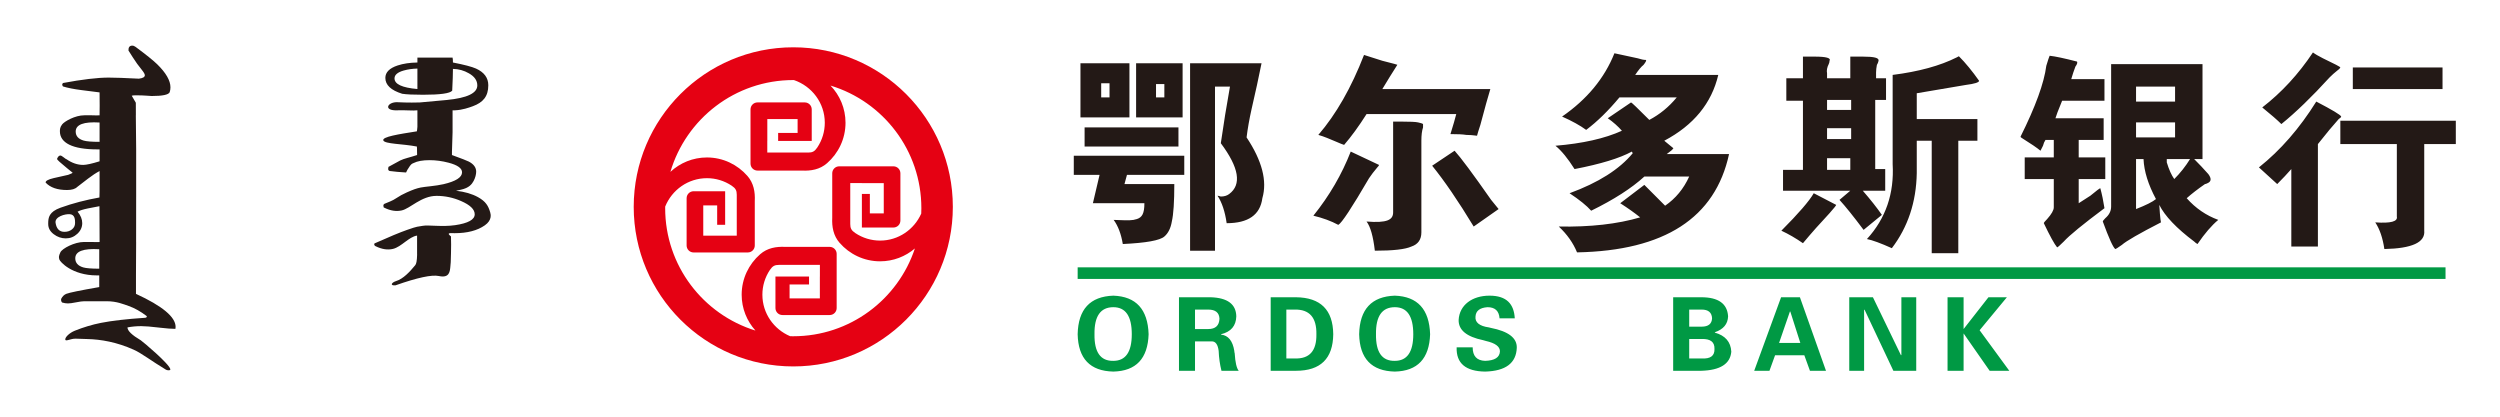 <svg width="767" height="128" viewBox="0 0 767 128" fill="none" xmlns="http://www.w3.org/2000/svg">
<path d="M40.595 14C40.91 14 41.245 14.129 41.599 14.388C44.79 16.751 46.996 18.523 48.218 19.706C50.936 22.364 52.294 24.728 52.294 26.797C52.294 27.313 52.215 27.812 52.058 28.292C51.704 29.068 49.872 29.455 46.562 29.455C45.619 29.455 44.644 29.241 41.716 29.241C41.048 29.241 40.614 29.281 40.416 29.362C40.614 29.68 41.032 30.4 41.671 31.521L41.685 35.383H41.671L41.776 45.831V60.456L41.773 60.455L41.759 74.251H41.768L41.716 84.494V90.157C49.821 93.882 53.874 97.264 53.874 100.283C53.874 100.506 53.855 100.71 53.815 100.896C52.692 100.896 51.062 100.771 48.927 100.521L48.566 100.478C46.255 100.2 44.504 100.06 43.318 100.06C41.855 100.06 40.451 100.19 39.108 100.45C39.108 101.49 40.479 102.798 43.2 104.409C43.68 104.693 52.076 111.729 52.274 113.327C52.233 113.512 52.095 113.606 51.858 113.606C51.621 113.606 51.239 113.617 50.85 113.382C46.484 110.751 43.438 108.375 41.063 107.307C35.819 104.945 30.921 104.115 26.77 104.018C26.178 104.004 25.009 103.983 23.271 103.906C21.689 103.836 20.116 104.879 20.03 104.173C19.945 103.468 21.28 102.134 22.974 101.454C25.629 100.389 28.296 99.587 30.982 99.056C34.304 98.399 38.81 97.878 44.504 97.497C44.9 97.47 45.077 97.291 45.038 96.995C43.14 95.545 41.281 94.504 39.462 93.873C37.96 93.352 35.784 92.423 32.821 92.423H25.821C25.268 92.423 24.438 92.535 23.33 92.757C22.224 92.981 21.394 93.093 20.838 93.093C20.285 93.093 19.692 92.999 19.06 92.813C18.783 92.517 18.684 92.144 18.764 91.697C19.158 90.918 19.693 90.399 20.365 90.138C21.314 89.768 24.674 89.08 30.446 88.075V84.493H29.735C22.065 84.493 18.374 80.287 18.193 79.573C18.012 78.86 17.993 78.591 18.526 77.416C19.06 76.241 22.876 74.239 25.762 74.239H28.016C29.004 74.275 29.924 74.287 30.556 74.251L30.506 63.262L27.007 63.937C25.544 64.235 24.477 64.569 23.805 64.941C24.754 66.092 25.229 67.263 25.229 68.453C25.229 69.716 24.725 70.812 23.716 71.741C22.707 72.67 21.532 73.135 20.186 73.135C18.843 73.135 17.607 72.708 16.48 71.852C15.353 70.998 14.79 69.958 14.79 68.731V68.512C14.802 66.763 15.017 64.999 18.585 63.715C22.303 62.376 26.316 61.33 30.506 60.587L30.549 58.651V52.479C29.486 53.034 28.304 53.809 27.004 54.806L23.696 57.354C23.066 57.982 22.021 58.296 20.564 58.296C17.609 58.296 15.425 57.538 14.005 56.024C13.926 55.508 14.754 55.046 16.487 54.639C17.275 54.455 18.752 54.123 20.919 53.642C21.824 53.31 22.277 53.087 22.277 52.977C22.041 52.793 21.47 52.331 20.564 51.593C18.516 49.93 17.491 48.989 17.491 48.767C17.767 48.065 18.102 47.715 18.497 47.715C18.733 47.715 19.077 47.9 19.53 48.269C19.983 48.637 20.289 48.841 20.446 48.878C22.1 50.023 23.793 50.595 25.528 50.595C26.472 50.595 28.147 50.226 30.549 49.488V45.831H29.84C22.198 45.831 18.378 43.812 18.378 40.302C18.378 39.747 18.376 39.031 19.087 38.141C19.797 37.251 23.006 35.372 25.883 35.372H28.128C29.113 35.408 29.92 35.42 30.549 35.383C30.589 33.795 30.589 31.451 30.549 28.348L24.878 27.628C22.593 27.332 20.741 26.963 19.323 26.52C19.165 26.298 19.087 26.113 19.087 25.966C19.087 25.818 19.165 25.652 19.323 25.468C25.271 24.359 29.939 23.806 33.326 23.806C35.258 23.806 38.349 23.916 42.603 24.138C43.826 23.99 44.435 23.64 44.435 23.084C44.435 22.753 44.14 22.218 43.549 21.479C42.518 20.232 41.571 18.917 40.713 17.545L39.413 15.495C39.373 14.499 39.767 14 40.595 14V14ZM138.849 17.671C138.924 18.007 138.963 18.51 138.963 19.178C142.409 19.848 144.769 20.468 146.043 21.036C148.554 22.175 149.809 23.881 149.809 26.158C149.809 29.573 148.206 31.431 145.075 32.586C143.881 33.026 141.866 33.741 139.618 33.842H138.849V40.569L138.66 46.565V47.564C141.624 48.646 143.351 49.316 143.84 49.579C145.342 50.366 146.093 51.398 146.093 52.675C146.093 53.46 145.819 54.589 145.304 55.524C144.789 56.459 143.972 57.668 141.307 58.226L139.899 58.52C142.563 58.817 144.816 59.471 146.655 60.486C149.021 61.796 149.825 63.161 150.397 65.155C150.566 65.743 151.028 67.527 148.739 69.133C146.449 70.738 143.37 71.54 139.503 71.54C138.116 71.54 136.821 71.323 138.36 72.533C138.416 74.028 138.416 75.876 138.36 78.075H138.352C138.328 80.584 138.256 80.714 138.197 81.489C138.051 83.381 137.885 85.376 134.648 84.685C132.49 84.224 128.063 85.172 121.366 87.53C119.438 87.708 120.199 86.642 121.491 86.244C123.735 85.55 125.716 83.393 127.391 81.364C127.718 80.967 127.918 80.128 127.975 78.075H127.961V72.276C125.446 72.637 123.161 75.729 120.584 76.355C118.942 76.753 117.17 76.486 115.269 75.553L115.009 75.421L114.841 75.102C114.799 75.023 114.791 74.93 114.817 74.845C114.843 74.759 114.902 74.687 114.981 74.645L115.002 74.635C119.386 72.673 122.702 71.298 124.949 70.51C128.403 69.297 128.018 69.608 129.707 69.28C131.396 68.951 135.601 69.671 139.618 69.083C143.634 68.495 145.642 67.38 145.642 65.743C145.642 64.236 144.234 62.876 141.419 61.665C139.059 60.626 136.509 60.091 133.93 60.093C129.237 60.093 125.855 63.991 123.231 64.563C121.561 64.928 119.809 64.661 117.976 63.763L117.713 63.63L117.629 63.164C117.605 63.032 117.627 62.895 117.691 62.777C117.755 62.659 117.858 62.567 117.982 62.515L119.721 61.795C120.394 61.517 121.036 61.171 121.638 60.762C122.558 60.137 123.608 59.562 124.791 59.038C126.779 58.154 127.775 57.797 129.081 57.529C130.388 57.26 133.704 57.063 136.07 56.507C139.86 55.622 141.757 54.41 141.757 52.871C141.757 51.626 140.387 50.644 137.646 49.923C135.658 49.398 133.704 49.137 131.79 49.137C129.688 49.137 128.054 49.431 126.891 50.021C126.729 50.108 126.29 50.153 125.765 50.905C125.127 51.822 124.733 52.494 124.582 52.92C122.625 52.806 120.964 52.655 119.602 52.466C119.524 52.456 119.449 52.43 119.381 52.39C119.313 52.35 119.254 52.297 119.206 52.234C119.159 52.171 119.125 52.099 119.105 52.023C119.085 51.947 119.081 51.868 119.092 51.79L119.177 51.2C120.771 50.298 121.973 49.644 122.781 49.235C123.994 48.622 125.708 48.318 127.961 47.564V46.886H127.951C127.951 45.736 127.934 45.093 127.897 44.959C123.625 44.114 118.036 44.199 117.6 43.081C117.164 41.964 122.346 41.17 127.897 40.292C127.924 40.141 128.015 39.682 128.06 38.903V33.842C126.906 34.029 124.102 33.742 122.005 33.842C117.431 34.062 118.834 31.193 122.005 31.363C124.949 31.521 128.39 31.468 128.79 31.431L137.051 30.678C143.309 30.075 146.437 28.585 146.437 26.209C146.437 24.703 145.575 23.463 143.852 22.492C142.353 21.623 140.724 21.171 138.963 21.136C138.963 22.576 138.887 24.803 138.737 27.816C138.063 28.653 135.085 29.07 129.802 29.07C126.805 29.07 124.669 28.971 123.395 28.769C119.949 27.698 118.225 26.075 118.225 23.899C118.225 22.192 119.479 20.919 121.99 20.083C123.714 19.514 125.736 19.212 128.06 19.178V17.671H138.849V17.671ZM23.094 79.255C23.094 80.629 23.914 81.559 25.544 82.042C26.424 82.302 28.055 82.432 30.446 82.432V76.467C25.544 76.171 23.094 77.1 23.094 79.255L23.094 79.255ZM17.044 68.341C17.32 70.199 18.23 71.129 19.772 71.129C20.682 71.129 21.452 70.877 22.084 70.376C22.717 69.874 23.034 69.214 23.034 68.397C23.034 67.357 22.974 65.878 21.492 65.722C20.009 65.565 16.767 66.481 17.044 68.341V68.341ZM23.223 40.359C23.223 41.723 24.04 42.648 25.665 43.127C26.542 43.386 28.167 43.516 30.549 43.516V37.587C25.665 37.292 23.223 38.215 23.223 40.359V40.359ZM128.06 21.036C126.561 21.07 125.157 21.271 123.845 21.639C121.971 22.175 121.035 22.979 121.035 24.05C121.035 25.824 123.377 26.911 128.06 27.314V21.036Z" fill="#231916"/>
<path d="M243.375 14.513C270.409 14.513 292.33 36.434 292.33 63.467C292.33 90.501 270.409 112.421 243.375 112.421C216.342 112.421 194.422 90.501 194.422 63.467C194.422 36.434 216.342 14.513 243.375 14.513V14.513ZM231.566 61.685V75.323C231.564 75.887 231.339 76.428 230.94 76.828C230.541 77.227 230 77.452 229.435 77.454H212.787C212.222 77.453 211.68 77.228 211.28 76.828C210.881 76.429 210.655 75.888 210.654 75.323V60.807C210.655 60.242 210.881 59.7 211.28 59.3C211.68 58.901 212.222 58.676 212.787 58.674H222.475V68.979H220.027V63.007H215.759V72.301H222.475V72.31H226.039V59.749C226.039 58.46 225.697 57.781 224.498 56.98C222.248 55.47 219.598 54.665 216.888 54.667C211.107 54.667 206.154 58.266 204.082 63.372C204.081 63.536 204.076 63.698 204.076 63.862C204.076 81.525 215.733 96.466 231.771 101.418C229.141 98.487 227.542 94.638 227.542 90.42C227.542 85.478 229.735 81.042 233.212 78.001C235.418 76.07 238.149 75.604 240.919 75.742H254.555C255.12 75.744 255.662 75.969 256.061 76.369C256.461 76.768 256.686 77.31 256.688 77.875V94.522C256.686 95.087 256.461 95.628 256.061 96.027C255.662 96.427 255.12 96.652 254.555 96.653H240.041C239.476 96.652 238.934 96.427 238.534 96.028C238.134 95.628 237.909 95.087 237.907 94.522V84.834H248.211V87.282H242.241V91.549H251.533V84.834H251.544V81.269H238.983C237.693 81.269 237.014 81.612 236.211 82.811C234.702 85.061 233.897 87.71 233.9 90.42C233.9 96.13 237.41 101.034 242.419 103.149C242.736 103.156 243.055 103.161 243.375 103.161C260.759 103.161 275.507 91.868 280.688 76.222C277.801 78.685 274.076 80.171 270.008 80.171C265.069 80.171 260.632 77.979 257.59 74.502C255.659 72.296 255.194 69.564 255.331 66.795V53.158C255.333 52.593 255.558 52.052 255.957 51.653C256.357 51.254 256.898 51.029 257.462 51.027H274.112C274.676 51.029 275.218 51.254 275.617 51.653C276.016 52.052 276.242 52.593 276.243 53.158V67.674C276.242 68.239 276.016 68.78 275.617 69.18C275.218 69.579 274.676 69.805 274.112 69.806H264.424V59.502H266.872V65.474H271.138V56.18H264.424V56.169H260.858V68.731C260.858 70.021 261.2 70.7 262.4 71.501C264.65 73.01 267.299 73.815 270.008 73.813C275.63 73.813 280.469 70.412 282.637 65.529C282.661 64.973 282.674 64.418 282.674 63.862C282.674 46.134 270.931 31.148 254.801 26.253C257.652 29.228 259.404 33.241 259.404 37.655C259.404 42.596 257.212 47.033 253.735 50.075C251.529 52.006 248.798 52.473 246.028 52.334H232.391C231.826 52.333 231.284 52.107 230.884 51.708C230.485 51.308 230.26 50.766 230.259 50.201V33.553C230.26 32.989 230.486 32.447 230.885 32.048C231.284 31.648 231.826 31.423 232.391 31.422H246.907C247.472 31.423 248.013 31.648 248.413 32.047C248.812 32.447 249.037 32.988 249.039 33.553V43.242H238.734V40.794H244.706V36.526H235.413V43.242H235.403V46.807H247.964C249.253 46.807 249.933 46.465 250.735 45.265C252.244 43.014 253.049 40.365 253.046 37.655C253.046 31.593 249.088 26.437 243.581 24.566C243.512 24.565 243.444 24.563 243.375 24.563C225.541 24.563 210.48 36.449 205.68 52.729C208.633 49.985 212.569 48.31 216.888 48.31C221.828 48.31 226.266 50.502 229.308 53.979C231.239 56.184 231.705 58.916 231.566 61.685" fill="#E50113"/>
<path fill-rule="evenodd" clip-rule="evenodd" d="M346.512 36.025H331.484V19.407H346.512V36.025ZM362.823 36.025H348.556L348.556 36.026V19.407H362.823V36.025ZM365.117 19.405V76.916H372.762V26.57H377.352C376.315 32.343 375.379 38.135 374.546 43.941C380.156 51.443 381.005 56.634 377.101 59.534C376.416 60.047 375.568 60.297 374.545 60.297C374.046 60.134 373.697 60.047 373.534 60.047C374.893 62.087 375.829 64.899 376.341 68.475C382.962 68.475 386.616 65.925 387.291 60.81C388.823 55.533 387.214 49.316 382.45 42.152C382.788 39.427 383.298 36.538 383.984 33.462C385.169 28.359 386.192 23.669 387.04 19.405H365.117ZM337.845 25.546V25.545H340.401V29.885H340.401H337.845V25.546ZM354.668 25.797V25.797H357.223V29.885H357.223H354.668V25.797ZM361.549 44.967H332.754V39.09H361.549V44.967ZM337.345 53.657L335.3 62.349H351.1C351.1 65.588 350.353 66.688 348.806 67.201C347.368 67.678 346.255 67.635 342.562 67.495C342.28 67.484 341.984 67.473 341.672 67.461C343.032 69.327 343.967 71.802 344.477 74.866C351.612 74.529 355.864 73.765 357.223 72.565C358.408 71.551 359.169 70.014 359.517 67.965C360.029 65.75 360.279 61.923 360.279 56.471H344.989L345.75 53.658H363.334V47.78H329.439V53.657H337.345ZM454.174 38.326C455.533 33.212 456.544 29.547 457.23 27.334H424.095C425.588 24.84 427.118 22.368 428.684 19.919C429.02 19.919 427.499 19.494 424.095 18.643C422.233 18.023 420.362 17.427 418.484 16.856C414.579 26.91 409.904 35.088 404.466 41.39C406.021 41.801 408.237 42.751 409.961 43.489C411.073 43.966 411.98 44.354 412.373 44.454C414.579 41.904 416.874 38.752 419.256 35H446.779C446.443 36.364 445.843 38.413 444.996 41.14C447.203 41.14 448.824 41.215 449.834 41.39C450.857 41.39 451.965 41.477 453.152 41.641C453.325 40.965 453.662 39.852 454.174 38.326ZM429.706 37.301H427.412V65.163C427.412 67.461 425.542 68.476 419.256 67.965C420.442 69.501 421.29 72.49 421.801 76.917C427.412 76.917 431.153 76.492 433.012 75.64C435.057 74.954 436.078 73.503 436.078 71.289V43.179C436.078 41.477 436.241 40.116 436.589 39.09V38.065C436.416 37.902 435.904 37.725 435.056 37.552C434.37 37.389 432.587 37.301 429.706 37.301ZM422.561 51.356C422.91 51.02 423.073 50.756 423.073 50.593L414.405 46.504C411.687 53.483 407.872 60.048 402.945 66.177C405.827 66.863 408.382 67.8 410.589 68.989C411.611 68.475 414.753 63.711 420.018 54.683C420.702 53.657 421.55 52.545 422.561 51.356ZM457.479 61.323C451.88 53.319 448.137 48.292 446.267 46.243L439.384 50.844C443.125 55.445 447.376 61.661 452.129 69.501C454.336 67.964 456.892 66.177 459.774 64.137C459.021 63.188 458.256 62.25 457.479 61.323ZM510.596 43.179C519.6 38.413 525.124 31.674 527.168 22.984H501.679C502.7 21.458 503.548 20.432 504.223 19.919C504.909 19.069 505.159 18.556 504.995 18.392C504.311 18.392 503.462 18.218 502.441 17.881L495.306 16.342C492.251 24.009 486.89 30.486 479.245 35.763C482.312 37.126 484.77 38.489 486.64 39.852C490.043 37.301 493.437 33.975 496.84 29.886H514.423C512.042 32.786 509.237 35.088 506.008 36.788C502.441 33.212 500.57 31.423 500.406 31.423L493.262 36.275C494.97 37.476 496.405 38.752 497.601 40.115C492.327 42.502 485.53 44.029 477.211 44.716C479.082 46.243 481.028 48.631 483.072 51.87C491.055 50.331 496.916 48.543 500.657 46.504L500.918 47.017C496.839 51.956 490.38 56.045 481.54 59.283C484.606 61.323 486.814 63.112 488.173 64.649C495.133 61.236 500.57 57.747 504.484 54.171H518.24C516.545 57.92 514.076 60.897 510.856 63.112L504.484 56.721L497.089 62.349C499.472 63.875 501.505 65.325 503.201 66.688C496.242 68.739 487.912 69.676 478.234 69.501C480.779 71.889 482.648 74.529 483.835 77.429C510.681 76.917 526.233 66.863 530.474 47.267H511.357C512.553 46.417 513.227 45.817 513.401 45.479C512.38 44.63 511.445 43.865 510.596 43.179ZM553.145 30.912V52.12H547.033V58.509H567.672L564.356 61.323C566.226 63.373 568.695 66.437 571.751 70.527L577.363 65.925C575.828 63.711 573.871 61.236 571.501 58.509H578.384V51.87H575.318V30.66H578.634V24.009H575.578V22.221C575.578 21.544 575.665 20.77 575.828 19.919C576.107 19.494 576.207 19.128 576.29 18.824C576.307 18.761 576.323 18.701 576.34 18.643C576.524 17.756 575.068 17.368 571.501 17.368H567.672V24.009H560.539V22.482C560.365 21.622 560.539 20.694 561.051 19.669C561.213 19.331 561.301 18.981 561.301 18.643C561.811 17.794 560.278 17.368 556.711 17.368H553.145V24.008H548.044V30.912H553.145ZM567.934 33.725H560.539L560.54 30.661H567.934V33.725ZM567.934 42.665H560.539L560.54 39.339H567.934V42.665ZM567.672 52.12H560.539V48.543H567.672V52.12ZM561.301 65.412C562.66 63.875 563.344 63.024 563.344 62.861L556.461 59.283C555.101 61.661 551.785 65.5 546.523 70.777C548.73 71.802 550.938 73.078 553.145 74.615C555.771 71.467 558.491 68.398 561.301 65.412ZM600.296 17.619C595.195 20.182 588.66 21.97 580.666 22.984V50.331C581.178 59.361 578.547 67.037 572.773 73.341C574.469 73.678 577.024 74.615 580.417 76.143C585.343 69.676 587.899 62.009 588.062 53.145V43.179H592.651V77.679H600.807V43.179H606.668V36.538H588.062V28.61C593.078 27.774 598.091 26.924 603.101 26.06C605.819 25.71 607.18 25.285 607.18 24.783C605.135 21.882 603.032 19.295 600.987 17.256C600.904 17.308 600.823 17.347 600.726 17.393C600.613 17.448 600.479 17.512 600.296 17.619ZM645.65 30.912V24.27H635.461C635.831 22.973 636.255 21.692 636.734 20.431C637.244 19.756 637.407 19.244 637.244 18.895C633.33 17.881 630.524 17.281 628.827 17.106C628.664 17.456 628.317 18.469 627.806 20.182C627.131 25.46 624.5 32.7 619.911 41.903C619.911 42.067 620.074 42.241 620.422 42.416C623.141 44.116 625.012 45.392 626.022 46.243C626.088 46.115 626.164 45.964 626.252 45.788C626.398 45.496 626.577 45.138 626.794 44.716C626.958 44.029 627.218 43.429 627.555 42.927H630.101V48.292H621.183V54.933H630.101V63.624C630.101 64.475 629.426 65.673 628.067 67.201C627.382 67.888 627.043 68.314 627.043 68.475C628.914 72.402 630.274 74.866 631.123 75.891C631.296 75.891 631.971 75.291 633.166 74.103C634.863 72.227 639.027 68.825 645.65 63.875C645.314 61.661 644.889 59.623 644.378 57.747C644.205 57.747 643.182 58.51 641.322 60.048C639.963 60.898 638.766 61.661 637.745 62.349V54.933H645.901V48.293H637.745V42.928H645.4V36.275H630.611C630.785 35.6 631.46 33.812 632.656 30.912H645.65ZM675.729 19.669H647.695V63.373C647.695 64.736 647.097 65.925 645.901 66.95C645.4 67.461 645.14 67.8 645.14 67.965C647.009 73.078 648.282 75.891 648.967 76.404C649.13 76.404 649.815 75.979 651 75.129C652.36 73.929 656.351 71.629 662.984 68.225C662.809 67.713 662.473 63.537 662.473 62.861C664.169 66.263 667.735 70.014 673.173 74.103C673.522 74.441 673.858 74.703 674.195 74.866C676.403 71.628 678.524 69.163 680.567 67.461C676.828 66.099 673.598 63.875 670.879 60.811C672.411 59.448 674.282 57.998 676.49 56.471C676.664 56.471 676.914 56.384 677.251 56.209C678.447 55.697 678.523 54.77 677.512 53.407C676.118 51.825 674.67 50.291 673.173 48.806H675.729V19.669ZM667.312 31.163H655.339V26.572H667.312V31.163ZM667.312 42.153H655.339V37.552H667.312V42.153ZM655.339 64.137V48.806H657.634C657.797 52.545 659.069 56.635 661.45 61.074C660.428 61.923 658.395 62.947 655.339 64.137ZM664.768 49.819V48.806H671.901C670.532 51.03 668.908 53.087 667.061 54.933C666.214 53.745 665.442 52.044 664.768 49.819ZM712.665 17.881C711.307 17.193 710.285 16.604 709.611 16.092C705.195 22.733 700.009 28.36 694.06 32.961C696.78 35.176 698.736 36.876 699.922 38.064C704.337 34.487 709.274 29.723 714.711 23.758C715.434 23.029 716.2 22.344 717.005 21.707C717.504 21.37 717.853 21.032 718.016 20.694C718.016 20.52 716.233 19.582 712.665 17.881ZM749.368 27.334H721.844V20.694H749.368V27.334ZM702.977 75.64H711.133V44.203C713.689 40.965 715.809 38.413 717.504 36.538C718.017 36.189 718.277 35.938 718.277 35.763C718.104 35.252 715.558 33.725 710.633 31.163C705.532 39.34 699.671 46.08 693.038 51.356L698.649 56.471C700.345 54.77 701.793 53.232 702.977 51.87V75.64ZM753.445 37.05H718.016V44.203H735.35V66.437C735.687 67.965 733.48 68.563 728.728 68.225C730.087 70.266 731.022 72.991 731.523 76.404C740.026 76.229 744.104 74.354 743.756 70.777V44.203H753.445V37.05Z" fill="#231916"/>
<path d="M330.625 102.54C330.788 94.896 334.435 90.953 341.573 90.708C348.543 90.954 352.149 94.896 352.395 102.54C352.149 110.016 348.543 113.839 341.573 114.001C334.435 113.839 330.788 110.016 330.625 102.54V102.54ZM335.79 102.54C335.71 108.064 337.637 110.79 341.573 110.708C345.347 110.708 347.23 107.986 347.23 102.54C347.23 97.008 345.347 94.246 341.573 94.246C337.637 94.246 335.71 97.008 335.79 102.54ZM366.628 94.979V100.952H370.69C372.9 100.952 374.049 99.895 374.133 97.784C374.049 95.912 372.9 94.98 370.69 94.98H366.628V94.979ZM366.628 104.735V113.756H361.71V91.197H371.425C376.594 91.359 379.218 93.309 379.297 97.05C379.218 99.98 377.659 101.806 374.625 102.54V102.659C376.835 102.903 378.189 104.568 378.683 107.659C378.683 107.903 378.725 108.148 378.804 108.393C378.972 111.155 379.382 112.944 380.037 113.756H374.747C374.254 111.805 373.97 109.77 373.886 107.659C373.64 105.707 372.941 104.734 371.792 104.734H366.628V104.735ZM394.651 94.979V109.974H397.232C401.74 110.14 403.955 107.659 403.871 102.54C403.955 97.414 401.74 94.896 397.232 94.979H394.651ZM389.847 113.756V91.197H397.599C405.146 91.28 408.957 95.057 409.04 102.54C408.957 110.016 405.146 113.756 397.599 113.756H389.847ZM416.989 102.54C417.15 94.896 420.799 90.953 427.937 90.708C434.907 90.954 438.512 94.896 438.758 102.54C438.513 110.016 434.907 113.839 427.937 114.001C420.799 113.839 417.15 110.016 416.989 102.54ZM422.153 102.54C422.075 108.064 424 110.79 427.937 110.708C431.71 110.708 433.594 107.986 433.594 102.54C433.594 97.008 431.71 94.246 427.937 94.246C424 94.246 422.075 97.008 422.153 102.54ZM460.06 97.658C459.897 95.385 458.664 94.246 456.37 94.246C453.992 94.407 452.759 95.385 452.68 97.169C452.512 98.882 453.856 100.044 456.805 100.451C457.033 100.504 457.207 100.549 457.352 100.588C462.762 101.644 465.429 103.673 465.35 106.686C465.182 111.4 461.944 113.839 455.631 114.001C449.641 113.917 446.734 111.441 446.897 106.56H451.815C451.815 109.245 453.09 110.625 455.631 110.708C458.585 110.625 460.102 109.651 460.181 107.783C460.181 106.317 458.748 105.259 455.877 104.61C455.547 104.531 455.262 104.448 455.016 104.365C449.931 103.31 447.432 101.238 447.511 98.147C447.758 93.595 451.647 90.708 456.984 90.708C462.321 90.708 464.489 93.351 464.732 97.658H460.06V97.658ZM518.25 109.974H522.066C524.769 110.14 526.081 109.162 526.001 107.05C526.081 104.937 524.769 103.918 522.066 104.002H518.25V109.974ZM518.25 100.219H522.066C524.112 100.219 525.177 99.365 525.262 97.658C525.177 95.869 524.112 94.979 522.066 94.979H518.25V100.219V100.219ZM513.327 113.756V91.197H521.94C527.188 91.197 529.938 93.149 530.179 97.05C530.101 99.407 528.747 101.036 526.122 101.93V102.05C529.319 102.945 531.003 104.895 531.166 107.903C530.836 111.644 527.76 113.595 521.94 113.756H513.327V113.756ZM542.868 113.756H538.191L546.437 91.197H552.215L560.214 113.756H555.291L553.57 109.001H544.59L542.868 113.756V113.756ZM545.817 105.218H552.341L549.265 95.588H549.14L545.817 105.218ZM587.9 113.756H580.887L572.029 94.98L571.908 95.099V113.756H567.352V91.197H574.611L583.224 109.001L583.344 108.876V91.197H587.9V113.756ZM602.431 91.197V100.952L610.056 91.197H615.714L607.347 101.316L616.454 113.756H610.424L602.431 102.295V113.756H597.507V91.197H602.431ZM330.625 85.576H750.289V82.023H330.625V85.576Z" fill="#009944"/>
</svg>
